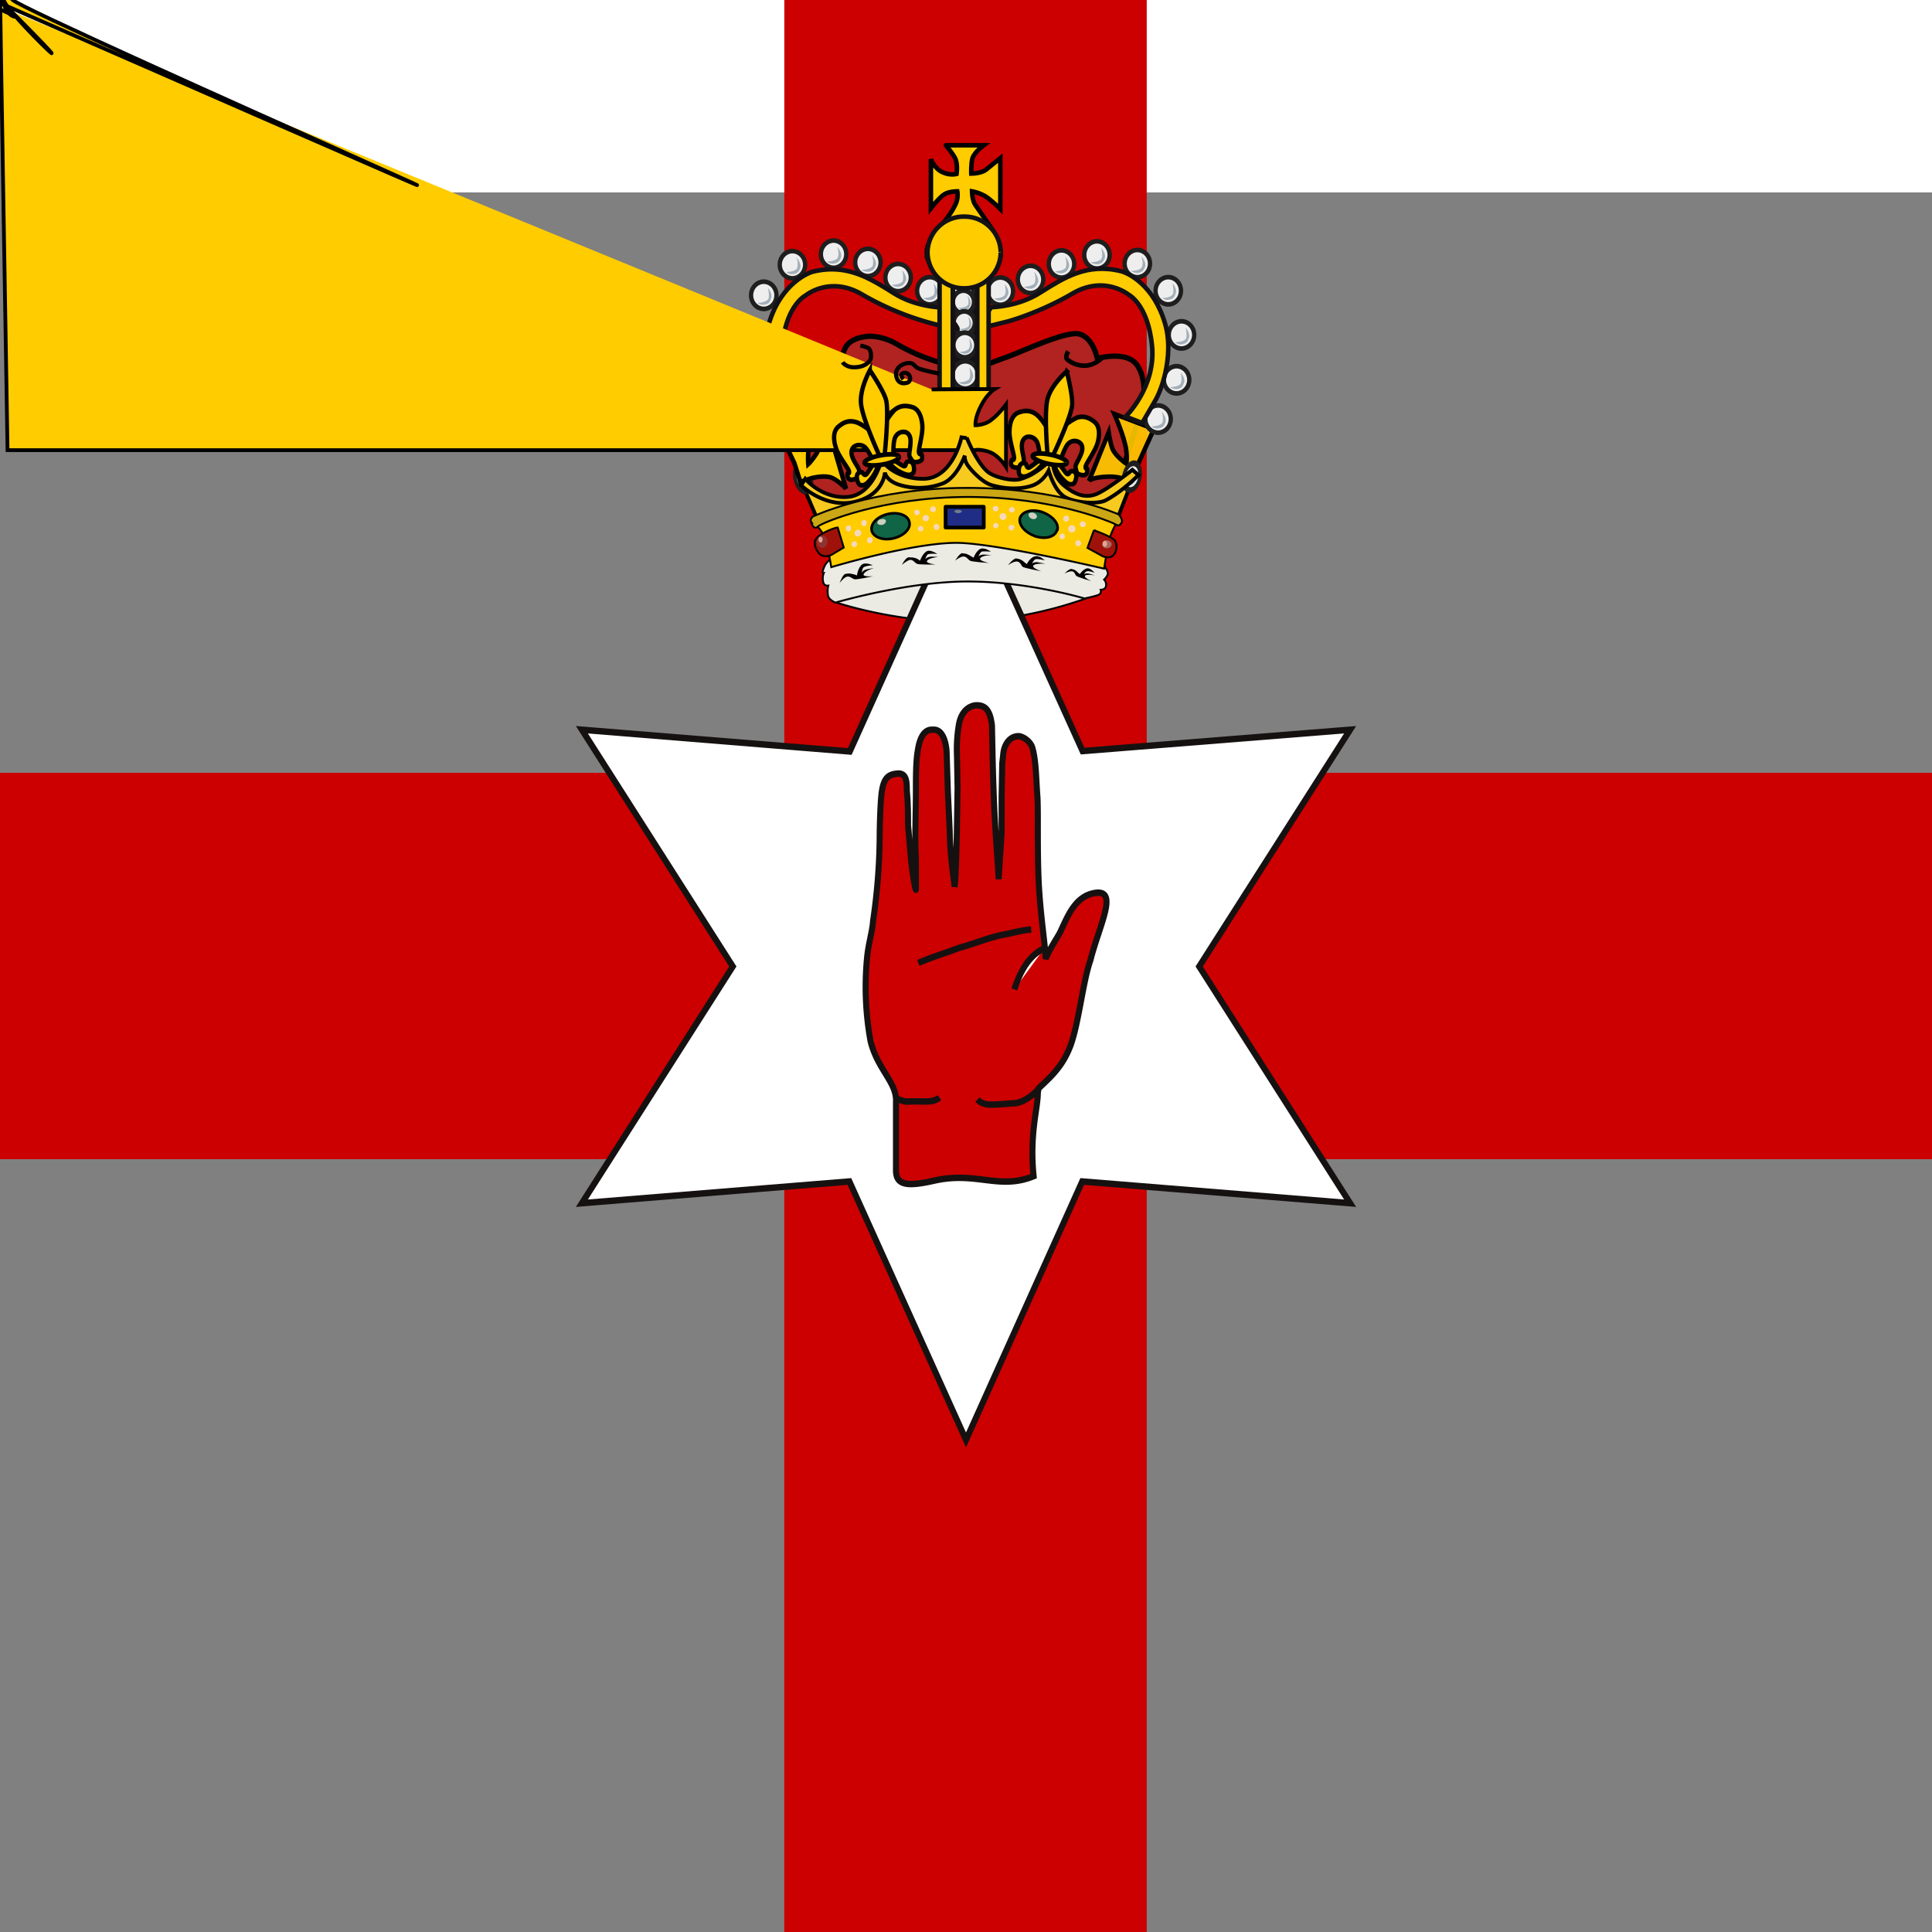 <svg xmlns="http://www.w3.org/2000/svg" xmlns:xlink="http://www.w3.org/1999/xlink" id="flag-icons-gb-nir" viewBox="0 0 512 512">
  <rect x="0" y="0" width="512" height="512" fill="#808080" stroke="none"/>
  <path id="rect5053" fill="#fff" stroke-width="4.7" d="M0 0h512v51H2Store0z"/>
  <rect id="rect1126" fill="#fff" fill-rule="evenodd" rx="0" ry="0"/>
  <rect id="a" width="512" height="102.4" y="204.8" fill="#c00" fill-rule="evenodd" rx="0" ry="0"/>
  <use xlink:href="#a" id="use1129" width="600" height="300" transform="matrix(0 1 -.938 0 496 0)"/>
  <path id="path1131" fill="#ebeae3" fill-rule="evenodd" stroke="#000" stroke-width=".5" d="M291.2 156.4c3-5.2 1.2-8.5-3.4-9.5 0 0-14.9 5-31 5.6-16 .6-35-4.3-35-4.3-3.5 2.3-2.7 7.8-1 11.2 0 0 16.8 5.9 36 5.3a108 108 0 0 0 30.1-5.8c3.7-1.3 4.3-2.5 4.3-2.5z"/>
  <path id="path1133" fill="#fff" stroke="#161111" stroke-width="1.6" d="m320 389.6-30.9-64.2-70.9 5.4 40-58.8-40-58.8 71 5.4 30.8-64.1 30.9 64 70.9-5.3-40 58.8 40 58.8-71-5.4z" transform="matrix(1 0 0 1.067 -64 -34.1)"/>
  <path id="path1135" fill="#b02320" fill-rule="evenodd" stroke="#000" stroke-width="1.4" d="M255.5 130.4c38.8 6.8 37.4 8.7 37.4 8.7L303 107s1.1-6.4-1.7-10.3-10.5-1.7-10.5-1.7-1-5.2-4.5-6.4c-3.4-1.3-16 4.9-20 6.2-4 1.4-6 2.7-11.5 2.6a52.1 52.1 0 0 1-17.3-6.3 15 15 0 0 0-6.9-2c-2.4.1-5 .8-6.3 2.6-1.2 1.9-1.2 4.1-1.2 4.1s-2-1.3-5.3-1.3c-3.2 0-5 .4-6.5 2.2-1.4 1.9-3.4 7-3.4 7l3.7 8.7.2 12 7.5 12.8 36.2-6.7z"/>
  <path id="path1137" fill="#ebeae3" fill-rule="evenodd" stroke="#000" stroke-width=".5" d="M291.7 148.6s2 2.5 1.9 3.4c-.1.8-1 1.6-1 1.6s.7.7.5 1.7c-.1 1-1.4 1-1.4 1s.3.9-.5 1.3-3.8 1-3.8 1-15-4.5-31-4.5-35 5.6-35 5.6-2-.8-2-2.1c-.2-1.4.1-2.4.1-2.4s-1 .2-1.3-.8c-.4-1.4.1-2.5.1-2.5s-.7.2.1-1.6a4 4 0 0 1 1.5-1.9s16.8-6.4 36-6.4a101 101 0 0 1 35.8 6.6z"/>
  <path id="path1139" fill="none" stroke="#000" stroke-width="1.2" d="M212.2 108.3s-.6-2.4.8-4.4a4.1 4.1 0 0 1 4.7-1.5c.8.4.7 1.3 1.7 1.6 1 .3 1.8-.5 1.8-.5"/>
  <path id="path1141" fill="#fc0" fill-opacity=".9" fill-rule="evenodd" stroke="#000" stroke-width="1.2" d="m305.8 113.7-5.8 12.8-2.3.5s-1.4-1-5.4-.6c-2.8.2-3.7 1-3.7 1l5.2-12.8s.4 2.7 1 4.3c.8 2 3.7 4 3.7 4s.4-2.4-.4-5.4c-.8-3.3-2.8-7.8-2.8-7.8l10.5 4z"/>
  <path id="path1143" fill="#121116" stroke="#121116" stroke-linejoin="round" stroke-width="1.2" d="M252.5 73.8h6.5v29.5h-6.5z"/>
  <path id="path1145" fill="#f6ca1f" fill-rule="evenodd" stroke="#000" d="m212.6 128.3 4.1 9.5s17.9-7.4 38.9-7.3c31.5.2 40.5 7 40.5 7l4.6-11.8-3.5 2.1-3.6 2.4-4 1.7-5-.4-4.4-3.5-2.2-5-3.7 3.7-6.6 1.6-6.4-1.8-5.6-7.6s-4.2 8.4-9.6 9c-7.7.7-12.1-4-12.1-4s-2.9 6.8-7.6 8c-7.5 2-13.7-3.6-13.8-3.6z"/>
  <g id="g1265" stroke-width="2.2">
    <path id="path1147" fill="#eee" stroke="#1e1e1e" stroke-linejoin="round" d="M430.6 247.4a6.5 6.5 0 0 1-6.4 6.5 6.5 6.5 0 0 1-6.5-6.5 6.5 6.5 0 0 1 6.4-6.5 6.5 6.5 0 0 1 6.5 6.5" transform="matrix(.522 0 0 .556 59.9 -67.6)"/>
    <path id="path1149" fill="#a3afb8" fill-rule="evenodd" d="M279.5 71.9s2.7 0 3-1.2c.3-1.2-.2-2.7-.2-2.7s1.3 1.5 1 2.7c-.4 1.1-.8 1.4-1.7 1.7-.6.1-1.6-.1-2-.5z"/>
    <path id="path1151" fill="#eee" stroke="#1e1e1e" stroke-linejoin="round" d="M430.6 247.4a6.5 6.5 0 0 1-6.4 6.5 6.5 6.5 0 0 1-6.5-6.5 6.5 6.5 0 0 1 6.4-6.5 6.5 6.5 0 0 1 6.5 6.5" transform="matrix(.522 0 0 .556 51.7 -63.5)"/>
    <path id="path1153" fill="#a3afb8" fill-rule="evenodd" d="M271.3 76s2.8 0 3-1.3c.3-1.1-.2-2.7-.2-2.7s1.3 1.6 1 2.7c-.4 1.2-.8 1.5-1.7 1.8-.6.1-1.6-.1-2-.5z"/>
    <path id="path1155" fill="#eee" stroke="#1e1e1e" stroke-linejoin="round" d="M430.6 247.4a6.5 6.5 0 0 1-6.4 6.5 6.5 6.5 0 0 1-6.5-6.5 6.5 6.5 0 0 1 6.4-6.5 6.5 6.5 0 0 1 6.5 6.5" transform="matrix(.522 0 0 .556 69.3 -70)"/>
    <path id="path1157" fill="#a3afb8" fill-rule="evenodd" d="M289 69.5s2.7 0 3-1.2c.3-1.2-.2-2.7-.2-2.7s1.3 1.5 1 2.7c-.4 1.1-.8 1.5-1.7 1.7a3 3 0 0 1-2.1-.5z"/>
    <path id="path1159" fill="#eee" stroke="#1e1e1e" stroke-linejoin="round" d="M430.6 247.4a6.5 6.5 0 0 1-6.4 6.5 6.5 6.5 0 0 1-6.5-6.5 6.5 6.5 0 0 1 6.4-6.5 6.5 6.5 0 0 1 6.5 6.5" transform="matrix(.522 0 0 .556 80 -67.7)"/>
    <path id="path1161" fill="#a3afb8" fill-rule="evenodd" d="M299.7 71.8s2.7 0 3-1.2c.3-1.2-.2-2.7-.2-2.7s1.3 1.5 1 2.7c-.4 1.1-.8 1.5-1.7 1.7-.7.2-1.6-.1-2.1-.5z"/>
    <path id="path1163" fill="#eee" stroke="#1e1e1e" stroke-linejoin="round" d="M430.6 247.4a6.5 6.5 0 0 1-6.4 6.5 6.5 6.5 0 0 1-6.5-6.5 6.5 6.5 0 0 1 6.4-6.5 6.5 6.5 0 0 1 6.5 6.5" transform="matrix(.522 0 0 .556 88.2 -60.5)"/>
    <path id="path1165" fill="#a3afb8" fill-rule="evenodd" d="M307.9 79s2.7 0 3-1.3c.2-1.2-.2-2.7-.2-2.7s1.3 1.5.9 2.7c-.4 1.2-.7 1.5-1.7 1.7-.6.2-1.5 0-2-.5z"/>
    <path id="path1167" fill="#eee" stroke="#1e1e1e" stroke-linejoin="round" d="M430.6 247.4a6.5 6.5 0 0 1-6.4 6.5 6.5 6.5 0 0 1-6.5-6.5 6.5 6.5 0 0 1 6.4-6.5 6.5 6.5 0 0 1 6.5 6.5" transform="matrix(.522 0 0 .556 91.7 -48.8)"/>
    <path id="path1169" fill="#a3afb8" fill-rule="evenodd" d="M311.4 90.7s2.7 0 3-1.2c.2-1.2-.2-2.7-.2-2.7s1.3 1.5.9 2.7c-.4 1.2-.7 1.5-1.7 1.7-.6.2-1.5-.1-2-.5z"/>
    <path id="path1171" fill="#eee" stroke="#1e1e1e" stroke-linejoin="round" d="M430.6 247.4a6.5 6.5 0 0 1-6.4 6.5 6.5 6.5 0 0 1-6.5-6.5 6.5 6.5 0 0 1 6.4-6.5 6.5 6.5 0 0 1 6.5 6.5" transform="matrix(.522 0 0 .556 90.4 -36.9)"/>
    <path id="path1173" fill="#a3afb8" fill-rule="evenodd" d="M310 102.6s2.8 0 3-1.2c.3-1.2-.1-2.7-.1-2.7s1.3 1.5.9 2.7c-.4 1.1-.7 1.5-1.7 1.7-.6.1-1.5-.1-2-.5z"/>
    <path id="path1175" fill="#eee" stroke="#1e1e1e" stroke-linejoin="round" d="M430.6 247.4a6.5 6.5 0 0 1-6.4 6.5 6.5 6.5 0 0 1-6.5-6.5 6.5 6.5 0 0 1 6.4-6.5 6.5 6.5 0 0 1 6.5 6.5" transform="matrix(.522 0 0 .556 85.5 -26.5)"/>
    <path id="path1177" fill="#a3afb8" fill-rule="evenodd" d="M305.1 113s2.7 0 3-1.2c.3-1.2-.2-2.7-.2-2.7s1.3 1.5 1 2.7c-.4 1.2-.8 1.5-1.7 1.7-.6.2-1.6 0-2-.5z"/>
    <path id="path1179" fill="#eee" stroke="#1e1e1e" stroke-linejoin="round" d="M430.6 247.4a6.5 6.5 0 0 1-6.4 6.5 6.5 6.5 0 0 1-6.5-6.5 6.5 6.5 0 0 1 6.4-6.5 6.5 6.5 0 0 1 6.5 6.5" transform="matrix(.522 0 0 .556 43.7 -60.4)"/>
    <path id="path1181" fill="#a3afb8" fill-rule="evenodd" d="M263.4 79.1s2.7 0 3-1.2c.3-1.2-.2-2.7-.2-2.7s1.3 1.5 1 2.7c-.4 1.1-.8 1.4-1.7 1.7a3 3 0 0 1-2.1-.5z"/>
    <g id="g1187" stroke-width="2.7">
      <path id="path1183" fill="#eee" stroke="#1e1e1e" stroke-linejoin="round" d="M430.6 247.4a6.5 6.5 0 0 1-6.4 6.5 6.5 6.5 0 0 1-6.5-6.5 6.5 6.5 0 0 1 6.4-6.5 6.5 6.5 0 0 1 6.5 6.5" transform="matrix(.436 0 0 .465 70.3 -38.8)"/>
      <path id="path1185" fill="#a3afb8" fill-rule="evenodd" d="M254 77.9s2.3 0 2.5-1c.3-1-.1-2.3-.1-2.3s1 1.2.8 2.2c-.4 1-.7 1.3-1.4 1.5a2.3 2.3 0 0 1-1.8-.4z"/>
    </g>
    <g id="g1193" stroke-width="2.7">
      <path id="path1189" fill="#eee" stroke="#1e1e1e" stroke-linejoin="round" d="M430.6 247.4a6.5 6.5 0 0 1-6.4 6.5 6.5 6.5 0 0 1-6.5-6.5 6.5 6.5 0 0 1 6.4-6.5 6.5 6.5 0 0 1 6.5 6.5" transform="matrix(.436 0 0 .465 70.4 -35)"/>
      <path id="path1191" fill="#a3afb8" fill-rule="evenodd" d="M254 81.6s2.3 0 2.6-1c.2-1-.2-2.2-.2-2.2s1 1.2.8 2.2c-.3 1-.6 1.3-1.4 1.5a2.3 2.3 0 0 1-1.7-.4z"/>
    </g>
    <g id="g1199" stroke-width="2.7">
      <path id="path1195" fill="#eee" stroke="#1e1e1e" stroke-linejoin="round" d="M430.6 247.4a6.5 6.5 0 0 1-6.4 6.5 6.5 6.5 0 0 1-6.5-6.5 6.5 6.5 0 0 1 6.4-6.5 6.5 6.5 0 0 1 6.5 6.5" transform="matrix(.436 0 0 .465 70.6 -29.5)"/>
      <path id="path1197" fill="#a3afb8" fill-rule="evenodd" d="M254.3 87.2s2.2 0 2.5-1c.2-1-.2-2.3-.2-2.3s1 1.3.8 2.3c-.3 1-.6 1.2-1.4 1.4a2.3 2.3 0 0 1-1.7-.4z"/>
    </g>
    <g id="g1205" stroke-width="2.5">
      <path id="path1201" fill="#eee" stroke="#1e1e1e" stroke-linejoin="round" d="M430.6 247.4a6.5 6.5 0 0 1-6.4 6.5 6.5 6.5 0 0 1-6.5-6.5 6.5 6.5 0 0 1 6.4-6.5 6.5 6.5 0 0 1 6.5 6.5" transform="matrix(.472 0 0 .503 55.5 -33)"/>
      <path id="path1203" fill="#a3afb8" fill-rule="evenodd" d="M254.2 93.3s2.5-.1 2.7-1.2c.3-1-.1-2.4-.1-2.4s1.1 1.4.8 2.4c-.4 1.1-.7 1.4-1.5 1.6a2.5 2.5 0 0 1-1.9-.5z"/>
    </g>
    <path id="path1207" fill="#eee" stroke="#1e1e1e" stroke-linejoin="round" d="M430.6 247.4a6.5 6.5 0 0 1-6.4 6.5 6.5 6.5 0 0 1-6.5-6.5 6.5 6.5 0 0 1 6.4-6.5 6.5 6.5 0 0 1 6.5 6.5" transform="matrix(.522 0 0 .556 34.4 -38.2)"/>
    <path id="path1209" fill="#a3afb8" fill-rule="evenodd" d="M254 101.3s2.8 0 3-1.2c.3-1.2-.1-2.7-.1-2.7s1.3 1.5.9 2.7c-.4 1.2-.7 1.5-1.7 1.7-.6.2-1.5 0-2-.5z"/>
    <g id="g1215" stroke-width="2.4">
      <path id="path1211" fill="#eee" stroke="#1e1e1e" stroke-linejoin="round" d="M430.6 247.4a6.5 6.5 0 0 1-6.4 6.5 6.5 6.5 0 0 1-6.5-6.5 6.5 6.5 0 0 1 6.4-6.5 6.5 6.5 0 0 1 6.5 6.5" transform="matrix(.49 0 0 .522 47.7 -13.5)"/>
      <path id="path1213" fill="#a3afb8" fill-rule="evenodd" d="M254 117.5s2.6 0 2.8-1.1c.3-1.2-.1-2.6-.1-2.6s1.2 1.4.8 2.5c-.3 1.2-.7 1.4-1.5 1.7a2.6 2.6 0 0 1-2-.5z"/>
    </g>
    <path id="path1217" fill="#eee" stroke="#1e1e1e" stroke-linejoin="round" d="M430.6 247.4a6.5 6.5 0 0 1-6.4 6.5 6.5 6.5 0 0 1-6.5-6.5 6.5 6.5 0 0 1 6.4-6.5 6.5 6.5 0 0 1 6.5 6.5" transform="matrix(.522 0 0 .556 25 -60.5)"/>
    <path id="path1219" fill="#a3afb8" fill-rule="evenodd" d="M244.6 79s2.7 0 3-1.2c.3-1.2-.2-2.7-.2-2.7s1.3 1.5 1 2.7c-.4 1.1-.8 1.5-1.7 1.7-.6.1-1.6-.1-2-.5z"/>
    <path id="path1221" fill="#eee" stroke="#1e1e1e" stroke-linejoin="round" d="M430.6 247.4a6.5 6.5 0 0 1-6.4 6.5 6.5 6.5 0 0 1-6.5-6.5 6.5 6.5 0 0 1 6.4-6.5 6.5 6.5 0 0 1 6.5 6.5" transform="matrix(.522 0 0 .556 16.6 -64)"/>
    <path id="path1223" fill="#a3afb8" fill-rule="evenodd" d="M236.3 75.5s2.7 0 3-1.2c.2-1.2-.2-2.7-.2-2.7s1.3 1.5 1 2.7c-.5 1.1-.8 1.4-1.8 1.7-.6.1-1.5-.1-2-.5z"/>
    <path id="path1225" fill="#eee" stroke="#1e1e1e" stroke-linejoin="round" d="M430.6 247.4a6.5 6.5 0 0 1-6.4 6.5 6.5 6.5 0 0 1-6.5-6.5 6.5 6.5 0 0 1 6.4-6.5 6.5 6.5 0 0 1 6.5 6.5" transform="matrix(.522 0 0 .556 8.6 -68)"/>
    <path id="path1227" fill="#a3afb8" fill-rule="evenodd" d="M228.3 71.5s2.7 0 3-1.2c.3-1.2-.2-2.7-.2-2.7s1.3 1.5 1 2.7c-.4 1.1-.8 1.4-1.7 1.7a3 3 0 0 1-2.1-.5z"/>
    <path id="path1229" fill="#eee" stroke="#1e1e1e" stroke-linejoin="round" d="M430.6 247.4a6.5 6.5 0 0 1-6.4 6.5 6.5 6.5 0 0 1-6.5-6.5 6.5 6.5 0 0 1 6.4-6.5 6.5 6.5 0 0 1 6.5 6.5" transform="matrix(.522 0 0 .556 -.5 -70.2)"/>
    <path id="path1231" fill="#a3afb8" fill-rule="evenodd" d="M219.1 69.3s2.7 0 3-1.2c.3-1.2-.2-2.7-.2-2.7s1.3 1.5 1 2.7c-.4 1.2-.8 1.5-1.7 1.7-.6.2-1.6 0-2-.5z"/>
    <path id="path1233" fill="#eee" stroke="#1e1e1e" stroke-linejoin="round" d="M430.6 247.4a6.5 6.5 0 0 1-6.4 6.5 6.5 6.5 0 0 1-6.5-6.5 6.5 6.5 0 0 1 6.4-6.5 6.5 6.5 0 0 1 6.5 6.5" transform="matrix(.522 0 0 .556 -11.4 -67.4)"/>
    <path id="path1235" fill="#a3afb8" fill-rule="evenodd" d="M208.3 72.1s2.7 0 3-1.2c.3-1.2-.2-2.7-.2-2.7s1.3 1.5 1 2.7c-.4 1.2-.8 1.5-1.7 1.7-.7.2-1.6-.1-2-.5z"/>
    <path id="path1237" fill="#eee" stroke="#1e1e1e" stroke-linejoin="round" d="M430.6 247.4a6.5 6.5 0 0 1-6.4 6.5 6.5 6.5 0 0 1-6.5-6.5 6.5 6.5 0 0 1 6.4-6.5 6.5 6.5 0 0 1 6.5 6.5" transform="matrix(.522 0 0 .556 -19 -59.3)"/>
    <path id="path1239" fill="#a3afb8" fill-rule="evenodd" d="M200.7 80.3s2.7-.1 3-1.3c.2-1.2-.2-2.7-.2-2.7s1.3 1.5.9 2.7c-.4 1.2-.7 1.5-1.7 1.7-.6.2-1.5 0-2-.5z"/>
    <path id="path1241" fill="#eee" stroke="#1e1e1e" stroke-linejoin="round" d="M430.6 247.4a6.5 6.5 0 0 1-6.4 6.5 6.5 6.5 0 0 1-6.5-6.5 6.5 6.5 0 0 1 6.4-6.5 6.5 6.5 0 0 1 6.5 6.5" transform="matrix(.522 0 0 .556 -22.2 -47.9)"/>
    <path id="path1243" fill="#a3afb8" fill-rule="evenodd" d="M197.5 91.7s2.7 0 3-1.3c.3-1.2-.2-2.7-.2-2.7s1.3 1.5 1 2.7c-.4 1.2-.8 1.5-1.7 1.7-.7.2-1.6 0-2.1-.4z"/>
    <path id="path1245" fill="#eee" stroke="#1e1e1e" stroke-linejoin="round" d="M430.6 247.4a6.5 6.5 0 0 1-6.4 6.5 6.5 6.5 0 0 1-6.5-6.5 6.5 6.5 0 0 1 6.4-6.5 6.5 6.5 0 0 1 6.5 6.5" transform="matrix(.522 0 0 .556 -20.8 -36)"/>
    <path id="path1247" fill="#a3afb8" fill-rule="evenodd" d="M198.9 103.6s2.7 0 3-1.3c.3-1.1-.2-2.7-.2-2.7s1.3 1.6 1 2.7c-.4 1.2-.8 1.5-1.7 1.8a3 3 0 0 1-2.1-.5z"/>
    <path id="path1249" fill="#eee" stroke="#1e1e1e" stroke-linejoin="round" d="M430.6 247.4a6.5 6.5 0 0 1-6.4 6.5 6.5 6.5 0 0 1-6.5-6.5 6.5 6.5 0 0 1 6.4-6.5 6.5 6.5 0 0 1 6.5 6.5" transform="matrix(.522 0 0 .556 -15.6 -25.2)"/>
    <path id="path1251" fill="#a3afb8" fill-rule="evenodd" d="M204 114.3s2.8 0 3-1.2c.3-1.2-.1-2.7-.1-2.7s1.3 1.5 1 2.7c-.5 1.2-.8 1.5-1.8 1.7-.6.2-1.5 0-2-.5z"/>
    <g id="g1257" stroke-width="2.8">
      <path id="path1253" fill="#eee" stroke="#1e1e1e" stroke-linejoin="round" d="M430.6 247.4a6.5 6.5 0 0 1-6.4 6.5 6.5 6.5 0 0 1-6.5-6.5 6.5 6.5 0 0 1 6.4-6.5 6.5 6.5 0 0 1 6.5 6.5" transform="matrix(.316 -.09 .135 .537 45.4 32)"/>
      <path id="path1255" fill="#a3afb8" fill-rule="evenodd" d="M212.3 128.7s1.6-.5 1.5-1.7c0-1.2-.7-2.6-.7-2.6s1.1 1.3 1.2 2.5c0 1.2-.1 1.5-.6 2-.3.2-1 .1-1.4-.2z"/>
    </g>
    <g id="g1263" stroke-width="2.8">
      <path id="path1259" fill="#eee" stroke="#1e1e1e" stroke-linejoin="round" d="M430.6 247.4a6.5 6.5 0 0 1-6.4 6.5 6.5 6.5 0 0 1-6.5-6.5 6.5 6.5 0 0 1 6.4-6.5 6.5 6.5 0 0 1 6.5 6.5" transform="matrix(.318 .084 -.125 .54 196 -42.9)"/>
      <path id="path1261" fill="#a3afb8" fill-rule="evenodd" d="M298.3 127.8s1.7.4 2.1-.7c.5-1.1.5-2.7.5-2.7s.5 1.7 0 2.8-.8 1.3-1.4 1.4c-.4 0-1-.4-1.2-.8z"/>
    </g>
  </g>
  <path id="path1267" fill="#b3a192" fill-rule="evenodd" stroke="#000" stroke-width="1.2" d="m252.7 57.4.3 6s-6.8.7-7 1.4c-1.4 3.1 1.5 7.3 1.5 7.3s2.3-1.8 8-1.8c5.5 0 8.3 1.5 8.3 1.5s1.4-2.5 1.4-4.3c0-1.8-.6-3.6-.6-3.6l-3.6-.4h-2.5l-.2-6.2-5.6.1z"/>
  <path id="path1269" fill="#f0ddcb" stroke="#121116" stroke-linejoin="round" stroke-width=".6" d="M262.4 66.8c0 .7-.6 1.3-1.2 1.3a1.2 1.2 0 0 1-1.3-1.3 1.2 1.2 0 0 1 1.2-1.2 1.2 1.2 0 0 1 1.3 1.2m2.7.7c0 .7-.5 1.3-1.2 1.3s-1.3-.6-1.3-1.3a1.3 1.3 0 0 1 1.3-1.3c.7 0 1.2.6 1.2 1.3m-5.5-.7c0 .7-.6 1.2-1.2 1.2-.7 0-1.2-.5-1.2-1.2a1.2 1.2 0 0 1 1.1-1.3 1.2 1.2 0 0 1 1.3 1.3m-5.6 0c0 .8-.6 1.3-1.3 1.3-.7 0-1.2-.5-1.2-1.2 0-.8.5-1.3 1.2-1.3s1.3.5 1.3 1.2m-3.1.3c0 .7-.6 1.3-1.3 1.3s-1.2-.6-1.2-1.3c0-.7.5-1.3 1.2-1.3s1.3.6 1.3 1.3m5.7-3.7c0 .6-.5 1-1 1a1 1 0 0 1-1.1-1 1 1 0 0 1 1-1.1 1 1 0 0 1 1 1m0-5c0 .6-.4 1-1 1a1 1 0 0 1-1-1 1 1 0 0 1 1-1 1 1 0 0 1 1 1m0 2.7c0 .6-.4 1.1-1 1.1a1 1 0 0 1-1-1 1 1 0 0 1 1-1.2 1 1 0 0 1 1 1.1m-8.8 7c0 .7-.5 1.2-1.2 1.2-.6 0-1.2-.5-1.2-1.2a1.2 1.2 0 0 1 1.2-1.3 1.2 1.2 0 0 1 1.2 1.3"/>
  <path id="path1271" fill="#916c68" stroke="#4d3126" stroke-linejoin="round" stroke-width=".6" d="M256.9 66.5c0 .8-.6 1.4-1.4 1.4a1.4 1.4 0 0 1-1.3-1.4 1.4 1.4 0 0 1 1.3-1.3 1.4 1.4 0 0 1 1.4 1.3"/>
  <g id="g1277" stroke-width="2.5">
    <path id="path1273" fill="#eee" stroke="#1e1e1e" stroke-linejoin="round" stroke-width="3" d="M430.6 247.4a6.5 6.5 0 0 1-6.4 6.5 6.5 6.5 0 0 1-6.5-6.5 6.5 6.5 0 0 1 6.4-6.5 6.5 6.5 0 0 1 6.5 6.5" transform="matrix(.386 0 0 .412 91.8 -53.4)"/>
    <path id="path1275" fill="#a3afb8" fill-rule="evenodd" d="M254.4 49.9s2 0 2.2-1c.2-.8-.1-2-.1-2s1 1.2.7 2c-.3 1-.6 1.2-1.2 1.3a2 2 0 0 1-1.6-.3z"/>
  </g>
  <path id="path1279" fill="#fc0" fill-rule="evenodd" stroke="#000" stroke-width=".5" d="M216 138.8s2.2 2.2 2.8 4.2c.6 2 1.5 7.3 1.5 7.3s23.2-7 34.6-6.4c11.4.6 37.7 6.8 37.7 6.8l1-6.2c.5-3.2 2.7-6.6 2.7-6.6s-25.2-8.4-41-7.6c-15.9.8-23.8 2.6-27.3 3.8a248.5 248.5 0 0 0-12 4.7z"/>
  <path id="path1281" fill="#fc0" fill-rule="evenodd" stroke="#000" stroke-width="1.2" d="M250.7 38.5h10s-2.5 1.8-3 3.5c-.4 1.5-.3 4-.3 4s2.7 0 4-1.1l3.7-3v13.5s-2.5-2.5-4-3.4c-1.7-1-3.5-1.3-3.5-1.3s0 2.2.8 3.5l4.3 6.2-14.3.6s3.4-3.8 4.7-6.6c1-1.8.6-3.7.6-3.7s-2.4 0-3.6.9c-1.3.9-3.4 3.6-3.4 3.6v-13s1 2.5 3 3.4c2 1 3.8.5 3.8.5s.4-2.6-.4-4.2c-.9-1.7-2.6-3.5-2.4-3.4z"/>
  <path id="path1283" fill="#fc0" fill-rule="evenodd" stroke="#121116" stroke-width="1.2" d="M249.9 81.5s-7.1 0-13.2-3.9c-6.1-3.8-12.3-7.8-21.3-5.6-1.8.5-8.7 3.7-11.7 14-2 7.3.4 16 2.5 20 2.2 3.9 5.6 7.9 5.6 7.9l3.7-2.7s-9.4-8.4-8.2-19.4c1-11 6.2-13.5 6.2-13.5s6.4-5.3 14.9-.3a76.8 76.8 0 0 0 25.3 9.2c.6 0-4-5.7-3.8-5.7z"/>
  <path id="path1285" fill="#fc0" fill-rule="evenodd" stroke="#000" stroke-width="1.2" d="m210.5 122.7-3.8-8 11.4-4.7s-2.8 4-3.4 6.7c-.8 3.4-.5 6.3-.5 6.3s1-.9 2.3-3c1-1.8 2.6-7.9 2.6-7.9l5.1 17.4s-2.6-2.8-4.5-3.1c-2-.4-4.6.3-4.6.3l-3 1-1.6-5z"/>
  <path id="path1287" fill="#fc0" fill-rule="evenodd" stroke="#121116" stroke-width="1.2" d="M262.7 81.4s7.1 0 13.2-4c6.1-3.8 12.2-7.8 21.3-5.5 1.8.5 8.6 3.6 11.6 14 2.1 7.2-.3 16-2.5 20l-3.6 6.2-4.4-1.7s8.1-7.8 7-18.8c-1.1-11-6.2-13.5-6.2-13.5s-6.4-5.3-14.9-.3-16.8 7.3-16.8 7.3-7.8 2-8.5 2c-.7-.1 4-5.8 3.8-5.7z"/>
  <path id="path1289" fill="#fc0" stroke="#121116" stroke-linejoin="round" stroke-width="1.2" d="M259 73.9h3v29.5h-3zm-10-.1h3.5v29.5H249z"/>
  <path id="path1291" fill="#fc0" stroke="#121116" stroke-linejoin="round" stroke-width="1.2" d="M265.2 66.9a9.6 9.6 0 0 1-9.7 9.5 9.6 9.6 0 0 1-9.7-9.5 9.6 9.6 0 0 1 9.6-9.5 9.6 9.6 0 0 1 9.8 9.4"/>
  <path id="path1293" fill="#fc0" fill-rule="evenodd" stroke="#000" d="m246.9 103.2 16.7-.1s-2 1.2-3.6 4.4c-1.7 3.2-1.5 5.2-1.5 5.2s2.6 0 4.3-1.5c1.8-1.3 3.8-4 3.8-4v16.5s-1.3-2.1-3.3-3.4c-2-1.2-4.8-1.2-4.8-1.H2Store-5.7s-2.6.2-3.7 1a29.9 29.9 0 0 0-3.7 3.4L245 108s.8 2.7 3.5 3.8 4.2 1 4.2 1 0-3.5-1.4-5.3-4.5-4.2-4.5-4.3z"/>
  <path id="path1295" fill="#f6ca1f" fill-rule="evenodd" stroke="#000" d="M256.2 116s2.4 6.1 5.3 8.8c1.6 1.6 6.6 2.8 8.8 2.2 5-1.4 8.6-5.7 8.6-5.7s-.2 4.7 3 7.3c3.1 2.6 5.6 3.3 8.2 2.5 2.7-.8 10-6.6 10-6.6l1.6 1.4s-4.3 4.4-8.7 6.7c-2.3 1.2-9.3.6-11.5-1.4-2.3-1.9-3.6-6.5-3.6-6.5s-1.4 3-4.4 4c-3 1-7 1-10.9-.2-2.5-.8-5.9-4.5-6.5-5.8-.6-1.2-.4-2-.4-2s-2 5.8-5.8 7.4a17.6 17.6 0 0 1-11.5.4c-3.6-1.1-3.9-3.3-3.9-3.3s-.2 6-8 7.8c-8 1.8-14.2-4.4-14.2-4.4l1.1-1.7s4.4 5.3 11.2 4.8c6.8-.5 9-9.8 9-9.8s3 4.9 11 5c7.9 0 10.2-11 10.2-11l1.4.2z"/>
  <g id="g1305" fill="#fc0" stroke="#000" stroke-width="2.2">
    <path id="path1297" fill-rule="evenodd" d="M338.6 336.3s0-5.3 1.2-6.9a4.6 4.6 0 0 1 5-2c1.3.4 2.8 1.6 2.5 5.3-.2 3.7-1.2 5.5-.1 6.9 1 1.4 1.2 2.3 3.4 2 2-.3 3-1 2.5-3-.4-2-1 .2-1.5-1.5-.4-1.6 2.1-8.7 1.7-13.1-.4-4.3-2-7.8-5.3-8.6-3.1-.8-5.8-.8-8.7 1.3a35 35 0 0 0-6.3 8.7v14.3l5.7-.4-.1-3z" transform="matrix(.522 0 0 .556 60 -67.5)"/>
    <path id="path1299" fill-rule="evenodd" d="M327.8 340.1s-2.3-4.8-4-5.8a4.7 4.7 0 0 0-5.3.1c-1 1-1.9 2.6-.2 6 1.7 3.2 3.3 4.5 2.9 6.2-.5 1.7-.2 2.6-2.3 3.2s-3.2.3-3.6-1.7c-.3-2 1.1-.3.8-2-.3-1.6-5.4-7.2-6.7-11.4-1.4-4-1.3-8 1.4-10 2.5-2 5-3 8.4-2.2 3.4.7 9.3 5.4 9.3 5.4l5.8 13-5.5 2-1-2.8z" transform="matrix(.522 0 0 .556 60 -67.5)"/>
    <path id="path1301" fill-rule="evenodd" d="M326.7 297.9s-5.7 9.5-4.4 16.8c1.2 7.3 8.8 23 8.8 23v2l4-.4-.8-2.2s2-18.7.7-24.6c-.9-4.4-8.3-14.5-8.3-14.6zm9 43.4s2.8 3.4 6.2 5c3.6 1.8 5.2 1.8 6.6.7 1-.8.7-4.2-.5-5.2-1.3-.9-2.7-.4-3 .5-.3 1.6-.8 1.5-2 .9l-5.5-3.3-1.8 1.4zm-4.4.8s-1.2 4.2-3.6 7c-2.6 3.2-4 3.9-5.8 3.5-1.3-.3-2.3-3.6-1.6-5 .8-1.4 2.3-1.5 2.8-.7 1 1.2 1.5 1 2.3 0a149.1 149.1 0 0 0 3.7-5.4l2.2.6z" transform="matrix(.522 0 0 .556 60 -67.5)"/>
    <path id="path1303" stroke-linejoin="round" d="M342.1 342c0 1.2-4 2.2-8.8 2.2s-8.9-1-9-2.3c0-1.2 4-2.2 8.9-2.2s8.9 1 8.9 2.2" transform="matrix(.514 -.092 .086 .549 33 -35.2)"/>
  </g>
  <g id="g1315" fill="#fc0" stroke="#000" stroke-width="2.2">
    <path id="path1307" fill-rule="evenodd" d="M338.6 336.3s0-5.3 1.2-6.9a4.6 4.6 0 0 1 5-2c1.3.4 2.8 1.6 2.5 5.3-.2 3.7-1.2 5.5-.1 6.9 1 1.4 1.2 2.3 3.4 2 2-.3 3-1 2.5-3-.4-2-1 .2-1.5-1.5-.4-1.6 2.1-8.7 1.7-13.1-.4-4.3-2-7.8-5.3-8.6-3.1-.8-5.8-.8-8.7 1.3a35 35 0 0 0-6.3 8.7v14.3l5.7-.4-.1-3z" transform="matrix(.488 .195 -.183 .521 177.8 -120.5)"/>
    <path id="path1309" fill-rule="evenodd" d="M327.8 340.1s-2.3-4.8-4-5.8a4.7 4.7 0 0 0-5.3.1c-1 1-1.9 2.6-.2 6 1.7 3.2 3.3 4.5 2.9 6.2-.5 1.7-.2 2.6-2.3 3.2s-3.2.3-3.6-1.7c-.3-2 1.1-.3.8-2-.3-1.6-5.4-7.2-6.7-11.4-1.4-4-1.3-8 1.4-10 2.5-2 5-3 8.4-2.2 3.4.7 9.3 5.4 9.3 5.4l5.8 13-5.5 2-1-2.8z" transform="matrix(.488 .195 -.183 .521 177.8 -120.5)"/>
    <path id="path1311" fill-rule="evenodd" d="M326.7 297.9s-5.7 9.5-4.4 16.8c1.2 7.3 8.8 23 8.8 23v2l4-.4-.8-2.2s2-18.7.7-24.6c-.9-4.4-8.3-14.5-8.3-14.6zm9 43.4s2.8 3.4 6.2 5c3.6 1.8 5.2 1.8 6.6.7 1-.8.7-4.2-.5-5.2-1.3-.9-2.7-.4-3 .5-.3 1.6-.8 1.5-2 .9l-5.5-3.3-1.8 1.4zm-4.4.8s-1.2 4.2-3.6 7c-2.6 3.2-4 3.9-5.8 3.5-1.3-.3-2.3-3.6-1.6-5 .8-1.4 2.3-1.5 2.8-.7 1 1.2 1.5 1 2.3 0a149.1 149.1 0 0 0 3.7-5.4l2.2.6z" transform="matrix(.488 .195 -.183 .521 177.8 -120.5)"/>
    <path id="path1313" stroke-linejoin="round" d="M342.1 342c0 1.2-4 2.2-8.8 2.2s-8.9-1-9-2.3c0-1.2 4-2.2 8.9-2.2s8.9 1 8.9 2.2" transform="matrix(.512 .106 -.1 .546 141.8 -100.3)"/>
  </g>
  <path id="path1317" fill="#cca715" fill-rule="evenodd" stroke="#000" stroke-width=".5" d="M215 138.5s.6 2.2 1.8 1c1.1-1 17.2-7.8 39.8-7.8s37.6 6.6 38.5 7c.9.4 1.3 1 2 0 .8-.9-.7-2.4-.7-2.4s-15.8-7.1-40.4-7c-24.7 0-40.6 7.6-40.6 7.6s-1 .8-.3 1.6z"/>
  <path id="path1319" fill-rule="evenodd" d="M243.8 148.6s.8-2.2 2-2.6c1-.3 2.6.8 2.6.8s-1.9-.2-2.5.1c-.5.4-.7 1.3-.7 1.3s.4-.7 1.9-.7l1.6.1s-2.5.2-3 1c-.6.7 2.3 1 2.3 1s-4.5.1-5-.2c-.7-.3-1-1.2-2-1-1 .4-2 1.3-2 1.3s1-2 1.8-2c.7 0 1.1 0 1.8.2s1.2.7 1.2.7zm-16.7 3.9s.3-2.3 1.5-3c1-.5 2.7.3 2.7.3s-2 .1-2.5.6c-.4.5-.4 1.4-.4 1.4s.2-.8 1.7-1l1.6-.3s-2.4.7-2.8 1.6c-.5.9 2.5.6 2.5.6s-4.4 1-5 .8c-.7-.2-1.2-1-2.2-.6-.9.5-1.7 1.6-1.7 1.6s.8-2.2 1.5-2.4c.7-.1 1-.2 1.8 0 .7.1 1.3.4 1.3.4zm30.9-4.7s.8-2.1 2-2.4c1.1-.3 2.6.8 2.6.8s-1.9-.2-2.5 0c-.5.4-.8 1.3-.8 1.3s.5-.7 2-.5l1.6.1s-2.5 0-3.1.8c-.6.7 2.3 1.3 2.3 1.3s-4.5-.3-5-.6c-.6-.3-1-1.3-2-1.1-1 .2-2 1.1-2 1.1s1.2-2 1.9-2c.7.1 1.1.1 1.8.5l1.2.7zm14.1 1.7s1-2 2.4-2.1c1-.2 2.4 1.1 2.4 1.1s-1.8-.5-2.5-.3c-.6.3-.9 1.2-.9 1.2s.5-.7 2-.3l1.6.3s-2.5-.2-3.2.4c-.7.7 2.1 1.6 2.1 1.6s-4.4-.8-5-1.2c-.4-.4-.7-1.5-1.7-1.4-1 .1-2.2 1-2.2 1s1.5-1.9 2.2-1.8c.7.1 1.1.2 1.7.6l1.1.9zm14 2.7s1-1.5 2.1-1.6c.9 0 1.9 1.2 1.9 1.2s-1.5-.6-2-.4c-.5 0-.8.8-.8.8s.5-.5 1.6-.1l1.3.4s-2-.4-2.6 0c-.6.5 1.6 1.5 1.6 1.5s-3.5-1-4-1.4c-.3-.3-.4-1.2-1.2-1.2-.9 0-1.9.6-1.9.6s1.3-1.4 1.9-1.2c.5.1.9.2 1.3.6l.9.8z"/>
  <path id="path1321" fill="#0f6545" stroke="#000" stroke-linejoin="round" stroke-width=".7" d="M241 138.4c.4 1.8-1.6 3.7-4.4 4.3-2.7.6-5.3-.4-5.6-2.2-.3-1.8 1.6-3.7 4.4-4.3 2.8-.6 5.3.4 5.6 2.2z"/>
  <path id="path1323" fill="#cecfc1" d="M234.8 138c0 .5-.4 1-1 1.1-.6.1-1.2-.1-1.3-.5 0-.5.4-1 1-1 .6-.2 1.2 0 1.3.5z"/>
  <path id="path1325" fill="#0f6545" stroke="#000" stroke-linejoin="round" stroke-width=".7" d="M280.1 140.5c-.5 1.8-3 2.5-5.8 1.6-2.7-1-4.4-3-4-4.8.6-1.8 3.2-2.5 5.9-1.6 2.7 1 4.5 3 4 4.8z"/>
  <path id="path1327" fill="#cecfc1" d="M274.8 137c-.2.5-.7.7-1.3.5-.6-.2-1-.7-.9-1.2.1-.4.7-.6 1.3-.4.6.2 1 .7.9 1.2z"/>
  <path id="path1329" fill="#1f2d86" stroke="#000" stroke-linejoin="round" d="M250.6 134.3h10.1v5.5h-10.1z"/>
  <path id="path1331" fill="#707c8b" d="M254.9 135.5c0 .3-.5.5-1 .5s-1-.3-1-.5.5-.4 1-.4 1 .2 1 .4z"/>
  <path id="path1333" fill="#9f1209" fill-rule="evenodd" stroke="#000" stroke-width=".5" d="m222 139.8 1.6 5.3-3 1.8s-1.5 1-3 .2c-1.3-.8-2.2-3.2-1.4-4.2 1.5-2 5.7-3.2 5.7-3.1z"/>
  <path id="path1335" fill="#8f322f" d="M219.3 143.6c0 .8-.6 1.6-1.4 1.6s-1.4-.8-1.4-1.6c0-1 .6-1.7 1.4-1.7s1.4.8 1.4 1.6z"/>
  <path id="path1337" fill="#e2a494" d="M218 143a1 1 0 0 1-.2.6c-.1.2-.3.2-.5.1-.2 0-.3-.3-.4-.6a1 1 0 0 1 .2-.7.4.4 0 0 1 .5-.1c.2 0 .4.3.4.6z"/>
  <path id="path1339" fill="#9f1209" fill-rule="evenodd" stroke="#000" stroke-width=".5" d="m289.9 140.5-1.7 4.7 4 2.2s1.7.8 2.8-.2c1-.9 1.2-3 .4-4-.7-1-5.6-2.7-5.5-2.7z"/>
  <path id="path1341" fill="#aa675d" d="M294.6 144.3c0 .5-.6 1-1.3 1s-1.2-.5-1.2-1c0-.6.6-1.1 1.2-1.1.7 0 1.3.5 1.3 1z"/>
  <path id="path1343" fill="#e2a494" d="M293.4 144c0 .4-.1.6-.3.8a.5.5 0 0 1-.6 0 .8.8 0 0 1-.3-.7c0-.3.1-.5.3-.7a.5.5 0 0 1 .6 0c.2.2.3.4.3.7z"/>
  <path id="path1345" fill="#f5d8bc" d="M264.6 134.8a.7.7 0 0 1-.8.7.7.7 0 0 1-.7-.7.7.7 0 0 1 .7-.7.7.7 0 0 1 .8.7zm4.3.3a.7.7 0 0 1-.7.7.7.7 0 0 1-.8-.7.7.7 0 0 1 .8-.7.7.7 0 0 1 .7.7zm-2.2 1.8a.9.9 0 0 1-1 .9.9.9 0 0 1-.8-1c0-.4.4-.8.9-.8s.9.4.9.9zm2 3a.7.7 0 0 1-.6.7.7.7 0 0 1-.8-.7.7.7 0 0 1 .7-.8.7.7 0 0 1 .8.8zm-4.1-.6a.7.7 0 0 1-.7.7.7.7 0 0 1-.7-.7.7.7 0 0 1 .7-.7.7.7 0 0 1 .7.7zm-20.9-3.7a.7.7 0 0 1-.5.9.7.7 0 0 1-.9-.6.7.7 0 0 1 .6-.8.7.7 0 0 1 .8.5zm4.3-.8a.7.7 0 0 1-.6.9.7.7 0 0 1-.8-.5.7.7 0 0 1 .5-1 .7.7 0 0 1 .9.6zm-1.8 2.3a1 1 0 0 1-.6 1 .9.9 0 0 1-1.1-.6 1 1 0 0 1 .7-1 .9.9 0 0 1 1 .6zm2.7 2.4a.7.7 0 0 1-.5.9.7.7 0 0 1-.9-.5.7.7 0 0 1 .5-1 .7.7 0 0 1 .9.6zm-4.2.5a.7.7 0 0 1-.5.8.7.7 0 0 1-.9-.5.7.7 0 0 1 .6-.9.7.7 0 0 1 .8.6zm-19.2-.2a.8.8 0 0 1-.4 1 .7.7 0 0 1-.9-.5.8.8 0 0 1 .4-1 .7.7 0 0 1 1 .5zm4.1-1.4a.8.8 0 0 1-.4 1 .7.7 0 0 1-.9-.5.8.8 0 0 1 .4-1 .7.7 0 0 1 1 .5zm-1.4 2.5a1 1 0 0 1-.5 1.2.9.9 0 0 1-1.2-.5 1 1 0 0 1 .6-1.2.9.9 0 0 1 1.1.5zm3 2a.8.8 0 0 1-.4 1 .7.7 0 0 1-1-.5.8.8 0 0 1 .5-1 .7.7 0 0 1 .9.5zm-4.1 1a.8.8 0 0 1-.4 1 .7.7 0 0 1-1-.4.8.8 0 0 1 .5-1 .7.7 0 0 1 .9.4zm56.2-6.2a.8.8 0 0 1-1 .5.8.8 0 0 1-.5-1 .8.8 0 0 1 1-.5.8.8 0 0 1 .5 1zm4.4 1.4a.8.8 0 0 1-.9.6.8.8 0 0 1-.6-1 .8.8 0 0 1 1-.5.8.8 0 0 1 .5 1zm-2.7 1.3a1 1 0 0 1-1.1.7 1 1 0 0 1-.8-1.2 1 1 0 0 1 1.2-.7c.5.1.8.7.7 1.2zm1.5 3.7a.8.8 0 0 1-1 .6.8.8 0 0 1-.5-1 .8.8 0 0 1 .9-.5.8.8 0 0 1 .6 1zm-4.3-1.7a.8.8 0 0 1-.9.5.8.8 0 0 1-.5-1 .8.8 0 0 1 .9-.5.8.8 0 0 1 .5 1z"/>
  <path id="path1347" fill="none" stroke="#000" stroke-width="1.2" d="M292 94.9s-2 2-4.5 2a7 7 0 0 1-4.6-1.6c-.8-.6.2-2.2.2-2.2"/>
  <path id="path1349" fill="none" stroke="#000" stroke-width="1.1" d="M248.9 99s-3.7-.7-5.3-1.3c-1.5-.5-1.1-1.6-3-1.5-1.7.2-3.5 1.5-3.1 3.4.4 2 1.7 2.2 3 1.8 1.2-.4.8-2.7-.8-2.6-1.7.2-.3 1.7-.3 1.7M223.3 96s1 1.6 3.7 1.3c2.7-.2 3.7-1.8 3.8-2.4.1-.7 0-2-.5-2.5s-2.3-.8-2.3-.8"/>
  <g id="g1355" stroke="#161111">
    <path id="path1351" fill="#c00" d="M312 169c1.6-1.5 4-3.2 5.4-6.9 1.3-3.5 2-9.8 3.2-13 1.5-5.5 4.6-10.8 1-10.5-3.6.4-4.8 3.8-6.1 6.3-.6 1-2 3-2.3 4 0-1.8-1-7.4-1.2-13-.2-5.2 0-10.6-.2-12.6-.2-2.7-.2-5.2-.8-7.2-.3-1-1.6-1.8-2.3-1.8-1.5 0-2.3 1.3-2.5 2.5l-.2 1.7-.1 5.2v5.6l-.5 7.2c0-1.3-.6-7.3-.8-13a419.5 419.5 0 0 1-.2-6.3l-.1-4.6c-.3-2.2-1-3.1-2.5-3.1-1 0-2.6.7-3 3.1a21.5 21.5 0 0 0-.3 4.6l.1 5c-.1 6.5-.2 13.5-.5 15.5 0-.7-.7-4.1-.8-8.7a804.7 804.7 0 0 0-.3-6l-.2-6c0-1-.4-3.9-2.3-3.7-1-.1-2.1.6-2.5 3.3-.3 1.5-.3 4.1-.3 6.1 0 3.9-.2 7.2 0 10.6v4.8c0 .3-.5-1.8-.8-4.6l-.5-5.4c0-1.4 0-3.5-.2-5.3 0-1.3 0-2.8-1.5-2.7-1.5.1-2.4.6-2.7 3.2-.2 1.6-.3 5.2-.3 6.5a88 88 0 0 1-1.1 13.2c-.1 1.6-.8 3.6-1 5.8a44 44 0 0 0 .6 12.9c1.2 4.4 4.4 6.4 4.2 9.4v10.6c0 2.4 2 2.5 6.3 1.6 7-1.5 10.8 1.5 16.5-.7-.7-6.6.7-10.5.7-12.9zm-4-15.4c1.4-4 3.2-5.6 5-6.4" transform="matrix(1.6 0 0 1.707 -224 0)"/>
    <path id="path1353" fill="none" d="M292.1 149.5c2.2-.9 4.4-1.5 6.6-2.3 2.8-.7 5.4-1.8 8.1-2.2 1.4-.3 2.7-.6 4-.7m-22.5 26.3c.3-.2.6.2.9.2.4.1.8.3 1.2.2a66.9 66.9 0 0 1 2.6 0c1 0 1.8 0 2.6-.6m6.3.3c.3.3.6.5 1 .6.5.2 1 .3 4.6 0 2.1.1 4-1.7 4.6-2.3" transform="matrix(1.6 0 0 1.707 -224 0)"/>
  </g>
</svg>
